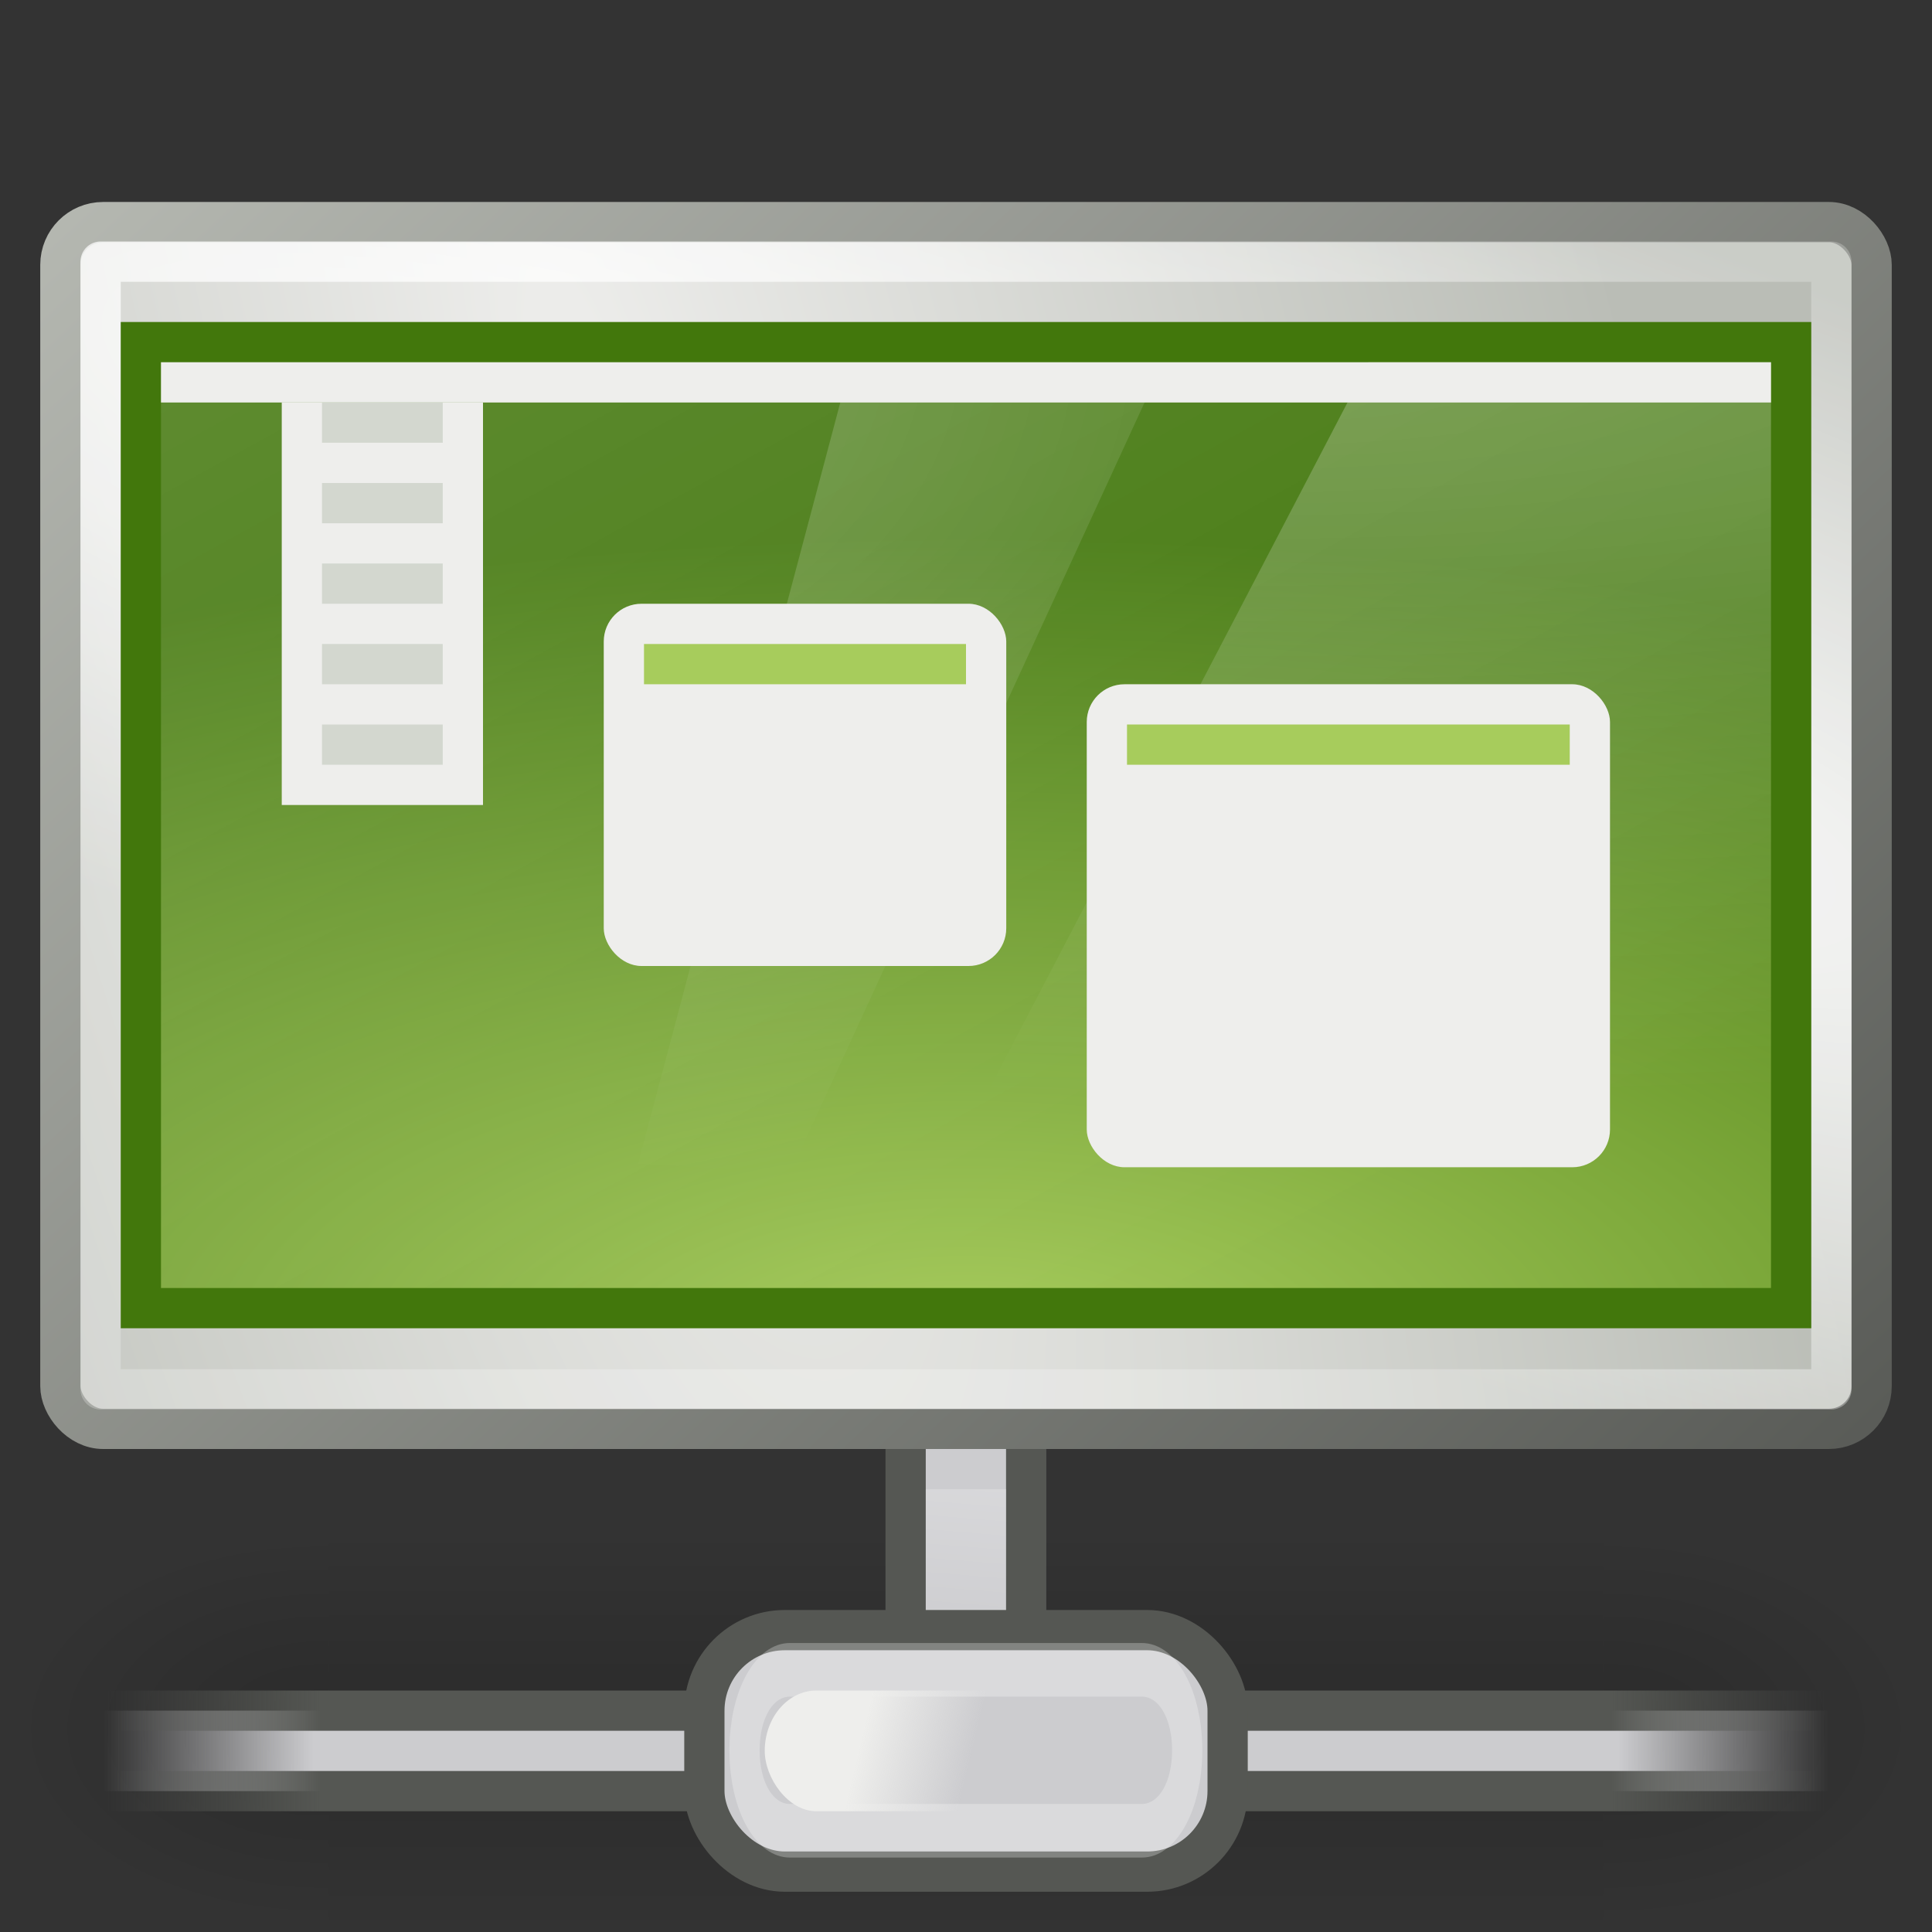 <?xml version="1.0" encoding="UTF-8" standalone="no"?>
<!-- Created with Inkscape (http://www.inkscape.org/) -->
<svg
   xmlns:dc="http://purl.org/dc/elements/1.1/"
   xmlns:cc="http://creativecommons.org/ns#"
   xmlns:rdf="http://www.w3.org/1999/02/22-rdf-syntax-ns#"
   xmlns:svg="http://www.w3.org/2000/svg"
   xmlns="http://www.w3.org/2000/svg"
   xmlns:xlink="http://www.w3.org/1999/xlink"
   xmlns:sodipodi="http://sodipodi.sourceforge.net/DTD/sodipodi-0.dtd"
   xmlns:inkscape="http://www.inkscape.org/namespaces/inkscape"
   width="48px"
   height="48px"
   id="svg17991"
   sodipodi:version="0.32"
   inkscape:version="0.46"
   sodipodi:docname="preferences-desktop-remote-desktop.svg"
   inkscape:output_extension="org.inkscape.output.svg.inkscape">
  <rect width="100%" height="100%" fill="#333333" stroke="none"/>
  <defs
     id="defs17993">
    <linearGradient
       inkscape:collect="always"
       id="linearGradient4788-7">
      <stop
         style="stop-color:#ffffff;stop-opacity:1;"
         offset="0"
         id="stop4790-8" />
      <stop
         style="stop-color:#ffffff;stop-opacity:0;"
         offset="1"
         id="stop4792-6" />
    </linearGradient>
    <radialGradient
       inkscape:collect="always"
       xlink:href="#linearGradient4788-7"
       id="radialGradient8418"
       gradientUnits="userSpaceOnUse"
       gradientTransform="matrix(-2.345,1.0305331e-6,0.168,-1.671,1062.435,156.145)"
       cx="326.021"
       cy="58"
       fx="326.021"
       fy="58"
       r="12.5" />
    <linearGradient
       inkscape:collect="always"
       id="linearGradient5687">
      <stop
         style="stop-color:#ffffff;stop-opacity:1;"
         offset="0"
         id="stop5689" />
      <stop
         style="stop-color:#ffffff;stop-opacity:0;"
         offset="1"
         id="stop5691" />
    </linearGradient>
    <linearGradient
       inkscape:collect="always"
       xlink:href="#linearGradient5687"
       id="linearGradient8416"
       gradientUnits="userSpaceOnUse"
       gradientTransform="matrix(0.192,0,0,0.185,291.538,45.645)"
       x1="88"
       y1="44.5"
       x2="178"
       y2="202.5" />
    <linearGradient
       inkscape:collect="always"
       id="linearGradient4788">
      <stop
         style="stop-color:#ffffff;stop-opacity:1;"
         offset="0"
         id="stop4790" />
      <stop
         style="stop-color:#ffffff;stop-opacity:0;"
         offset="1"
         id="stop4792" />
    </linearGradient>
    <radialGradient
       inkscape:collect="always"
       xlink:href="#linearGradient4788"
       id="radialGradient8414"
       gradientUnits="userSpaceOnUse"
       gradientTransform="matrix(6.422,5.8880003e-8,-1.5792387e-8,1.458,-1775.55,-25.552)"
       cx="327.5"
       cy="58"
       fx="327.5"
       fy="58"
       r="12.5" />
    <linearGradient
       id="linearGradient2699">
      <stop
         style="stop-color:#a7cc5c;stop-opacity:1"
         offset="0"
         id="stop2701" />
      <stop
         style="stop-color:#42770c;stop-opacity:1"
         offset="1"
         id="stop2703" />
    </linearGradient>
    <radialGradient
       inkscape:collect="always"
       xlink:href="#linearGradient2699"
       id="radialGradient8412"
       gradientUnits="userSpaceOnUse"
       gradientTransform="matrix(2.509,0,0,1.075,259.769,42.964)"
       cx="24.006"
       cy="37.922"
       fx="24.006"
       fy="37.922"
       r="19" />
    <linearGradient
       inkscape:collect="always"
       id="linearGradient4646">
      <stop
         style="stop-color:#ffffff;stop-opacity:1;"
         offset="0"
         id="stop4648" />
      <stop
         style="stop-color:#ffffff;stop-opacity:0.1"
         offset="1"
         id="stop4650" />
    </linearGradient>
    <radialGradient
       inkscape:collect="always"
       xlink:href="#linearGradient4646"
       id="radialGradient8410"
       gradientUnits="userSpaceOnUse"
       gradientTransform="matrix(-3.09,-1.061,0.214,-0.624,1278.63,446.665)"
       cx="314.369"
       cy="75.284"
       fx="314.369"
       fy="75.284"
       r="22" />
    <linearGradient
       id="linearGradient5538"
       inkscape:collect="always">
      <stop
         id="stop5540"
         offset="0"
         style="stop-color:#555753;stop-opacity:1;" />
      <stop
         id="stop5542"
         offset="1"
         style="stop-color:#babdb6;stop-opacity:1" />
    </linearGradient>
    <linearGradient
       inkscape:collect="always"
       xlink:href="#linearGradient5538"
       id="linearGradient8408"
       gradientUnits="userSpaceOnUse"
       gradientTransform="translate(0,1)"
       x1="333.25"
       y1="97"
       x2="293"
       y2="54.018" />
    <linearGradient
       inkscape:collect="always"
       id="linearGradient4654">
      <stop
         style="stop-color:#eeeeec;stop-opacity:1"
         offset="0"
         id="stop4656" />
      <stop
         style="stop-color:#babdb6;stop-opacity:1"
         offset="1"
         id="stop4658" />
    </linearGradient>
    <radialGradient
       inkscape:collect="always"
       xlink:href="#linearGradient4654"
       id="radialGradient8406"
       gradientUnits="userSpaceOnUse"
       gradientTransform="matrix(1.126,4.204,-1.075,0.288,23.034,-1278.121)"
       cx="314.31"
       cy="61.655"
       fx="314.31"
       fy="61.655"
       r="23" />
    <radialGradient
       inkscape:collect="always"
       xlink:href="#linearGradient5060"
       id="radialGradient2099"
       gradientUnits="userSpaceOnUse"
       gradientTransform="matrix(-2.774,0,0,1.97,112.762,-872.885)"
       cx="605.714"
       cy="486.648"
       fx="605.714"
       fy="486.648"
       r="117.143" />
    <linearGradient
       inkscape:collect="always"
       id="linearGradient5060">
      <stop
         style="stop-color:black;stop-opacity:1;"
         offset="0"
         id="stop5062" />
      <stop
         style="stop-color:black;stop-opacity:0;"
         offset="1"
         id="stop5064" />
    </linearGradient>
    <radialGradient
       inkscape:collect="always"
       xlink:href="#linearGradient5060"
       id="radialGradient2097"
       gradientUnits="userSpaceOnUse"
       gradientTransform="matrix(2.774,0,0,1.97,-1891.633,-872.885)"
       cx="605.714"
       cy="486.648"
       fx="605.714"
       fy="486.648"
       r="117.143" />
    <linearGradient
       id="linearGradient5048">
      <stop
         style="stop-color:black;stop-opacity:0;"
         offset="0"
         id="stop5050" />
      <stop
         id="stop5056"
         offset="0.5"
         style="stop-color:black;stop-opacity:1;" />
      <stop
         style="stop-color:black;stop-opacity:0;"
         offset="1"
         id="stop5052" />
    </linearGradient>
    <linearGradient
       inkscape:collect="always"
       xlink:href="#linearGradient5048"
       id="linearGradient2095"
       gradientUnits="userSpaceOnUse"
       gradientTransform="matrix(2.774,0,0,1.97,-1892.179,-872.885)"
       x1="302.857"
       y1="366.648"
       x2="302.857"
       y2="609.505" />
    <linearGradient
       id="linearGradient7875"
       inkscape:collect="always">
      <stop
         id="stop7877"
         offset="0"
         style="stop-color:#555753;stop-opacity:1" />
      <stop
         id="stop7879"
         offset="1"
         style="stop-color:#555753;stop-opacity:0" />
    </linearGradient>
    <linearGradient
       inkscape:collect="always"
       xlink:href="#linearGradient7875"
       id="linearGradient21581"
       gradientUnits="userSpaceOnUse"
       gradientTransform="matrix(1,0,0,1,7.0469163e-3,50)"
       x1="45.795"
       y1="-9.965"
       x2="45.795"
       y2="-4.661" />
    <linearGradient
       inkscape:collect="always"
       xlink:href="#linearGradient3274"
       id="linearGradient21579"
       gradientUnits="userSpaceOnUse"
       gradientTransform="matrix(1,0,0,1,7.0469163e-3,50)"
       x1="43.5"
       y1="-9.788"
       x2="43.5"
       y2="-4.573" />
    <linearGradient
       id="linearGradient7869"
       inkscape:collect="always">
      <stop
         id="stop7871"
         offset="0"
         style="stop-color:#555753;stop-opacity:1" />
      <stop
         id="stop7873"
         offset="1"
         style="stop-color:#555753;stop-opacity:0" />
    </linearGradient>
    <linearGradient
       inkscape:collect="always"
       xlink:href="#linearGradient7869"
       id="linearGradient21585"
       gradientUnits="userSpaceOnUse"
       gradientTransform="matrix(1,0,0,1,9.4529163e-3,2)"
       x1="45.795"
       y1="-9.965"
       x2="45.795"
       y2="-4.661" />
    <linearGradient
       inkscape:collect="always"
       id="linearGradient3274">
      <stop
         style="stop-color:#cccccf;stop-opacity:1;"
         offset="0"
         id="stop3276" />
      <stop
         style="stop-color:#cccccf;stop-opacity:0;"
         offset="1"
         id="stop3278" />
    </linearGradient>
    <linearGradient
       inkscape:collect="always"
       xlink:href="#linearGradient3274"
       id="linearGradient21583"
       gradientUnits="userSpaceOnUse"
       gradientTransform="matrix(1,0,0,1,9.4529163e-3,2)"
       x1="43.5"
       y1="-9.788"
       x2="43.5"
       y2="-4.573" />
    <linearGradient
       inkscape:collect="always"
       id="linearGradient8977">
      <stop
         style="stop-color:#555753;stop-opacity:1"
         offset="0"
         id="stop8979" />
      <stop
         style="stop-color:#555753;stop-opacity:1"
         offset="1"
         id="stop8981" />
    </linearGradient>
    <linearGradient
       inkscape:collect="always"
       xlink:href="#linearGradient8977"
       id="linearGradient21587"
       gradientUnits="userSpaceOnUse"
       x1="23.276"
       y1="42.545"
       x2="24.689"
       y2="43.738"
       gradientTransform="matrix(0.999,0,0,1.001,1.3072642e-2,-9.3615084e-2)" />
    <linearGradient
       inkscape:collect="always"
       id="linearGradient3316">
      <stop
         style="stop-color:#eeeeec;stop-opacity:1;"
         offset="0"
         id="stop3318" />
      <stop
         style="stop-color:#eeeeec;stop-opacity:0;"
         offset="1"
         id="stop3320" />
    </linearGradient>
    <linearGradient
       inkscape:collect="always"
       xlink:href="#linearGradient3316"
       id="linearGradient21589"
       gradientUnits="userSpaceOnUse"
       gradientTransform="matrix(1.286,0,0,1.5,-6.714,-21)"
       x1="21.812"
       y1="42.955"
       x2="23.862"
       y2="43.53" />
    <linearGradient
       id="linearGradient319"
       inkscape:collect="always">
      <stop
         id="stop320"
         offset="0"
         style="stop-color:#ffffff;stop-opacity:1;" />
      <stop
         id="stop321"
         offset="1"
         style="stop-color:#ffffff;stop-opacity:0;" />
    </linearGradient>
    <linearGradient
       inkscape:collect="always"
       xlink:href="#linearGradient319"
       id="linearGradient21591"
       gradientUnits="userSpaceOnUse"
       gradientTransform="translate(-1,-1)"
       x1="24.391"
       y1="37.228"
       x2="24"
       y2="41.998" />
  </defs>
  <sodipodi:namedview
     id="base"
     pagecolor="#ffffff"
     bordercolor="#666666"
     borderopacity="1.0"
     inkscape:pageopacity="0.0"
     inkscape:pageshadow="2"
     inkscape:zoom="7"
     inkscape:cx="37.747644"
     inkscape:cy="19.774196"
     inkscape:current-layer="layer1"
     showgrid="true"
     inkscape:grid-bbox="true"
     inkscape:document-units="px"
     inkscape:window-width="641"
     inkscape:window-height="688"
     inkscape:window-x="1037"
     inkscape:window-y="333" />
  <g
     id="layer1"
     inkscape:label="Layer 1"
     inkscape:groupmode="layer">
    <g
       id="g13071"
       transform="matrix(2.3640267e-2,0,0,2.0904881e-2,45.026,41.15)"
       style="opacity:0.4;display:inline">
      <rect
         y="-150.697"
         x="-1559.252"
         height="478.357"
         width="1339.633"
         id="rect13073"
         style="opacity:0.402;fill:url(#linearGradient2095);fill-opacity:1;fill-rule:nonzero;stroke:none;stroke-width:1;stroke-linecap:round;stroke-linejoin:miter;marker:none;marker-start:none;marker-mid:none;marker-end:none;stroke-miterlimit:4;stroke-dasharray:none;stroke-dashoffset:0;stroke-opacity:1;visibility:visible;display:inline;overflow:visible" />
      <path
         sodipodi:nodetypes="cccc"
         id="path13075"
         d="M -219.619,-150.68 C -219.619,-150.68 -219.619,327.65 -219.619,327.65 C -76.745,328.551 125.781,220.481 125.781,88.454 C 125.781,-43.572 -33.655,-150.68 -219.619,-150.68 z"
         style="opacity:0.402;fill:url(#radialGradient2097);fill-opacity:1;fill-rule:nonzero;stroke:none;stroke-width:1;stroke-linecap:round;stroke-linejoin:miter;marker:none;marker-start:none;marker-mid:none;marker-end:none;stroke-miterlimit:4;stroke-dasharray:none;stroke-dashoffset:0;stroke-opacity:1;visibility:visible;display:inline;overflow:visible" />
      <path
         style="opacity:0.402;fill:url(#radialGradient2099);fill-opacity:1;fill-rule:nonzero;stroke:none;stroke-width:1;stroke-linecap:round;stroke-linejoin:miter;marker:none;marker-start:none;marker-mid:none;marker-end:none;stroke-miterlimit:4;stroke-dasharray:none;stroke-dashoffset:0;stroke-opacity:1;visibility:visible;display:inline;overflow:visible"
         d="M -1559.252,-150.68 C -1559.252,-150.68 -1559.252,327.65 -1559.252,327.65 C -1702.127,328.551 -1904.652,220.481 -1904.652,88.454 C -1904.652,-43.572 -1745.216,-150.68 -1559.252,-150.68 z"
         id="path13077"
         sodipodi:nodetypes="cccc" />
    </g>
    <rect
       style="fill:url(#linearGradient21579);fill-opacity:1;stroke:url(#linearGradient21581);stroke-width:1;stroke-miterlimit:4;stroke-dasharray:none;stroke-opacity:1"
       id="rect8951"
       width="2"
       height="18"
       x="42.5"
       y="27.5"
       transform="matrix(0,1,1,0,0,0)"
       rx="1"
       ry="0" />
    <rect
       style="fill:url(#linearGradient21583);fill-opacity:1;stroke:url(#linearGradient21585);stroke-width:1;stroke-miterlimit:4;stroke-dasharray:none;stroke-opacity:1"
       id="rect8953"
       width="2"
       height="18"
       x="42.5"
       y="-20.5"
       transform="matrix(0,1,-1,0,0,0)"
       ry="0" />
    <rect
       style="fill:#cccccf;fill-opacity:1;stroke:#555753;stroke-width:1;stroke-miterlimit:4;stroke-dasharray:none;stroke-opacity:1"
       id="rect8955"
       width="2.995"
       height="5.09"
       x="22.5"
       y="35.5" />
    <rect
       style="fill:#cccccf;fill-opacity:1;stroke:url(#linearGradient21587);stroke-width:1;stroke-miterlimit:4;stroke-dasharray:none;stroke-opacity:1"
       id="rect8957"
       width="13"
       height="6"
       x="17.5"
       y="40.5"
       rx="1.999"
       ry="2.002" />
    <path
       transform="matrix(1.093,0,0,1.939,-2.782,-40.861)"
       sodipodi:type="inkscape:offset"
       inkscape:radius="-0.97227186"
       inkscape:original="M 20.5 41.5 C 19.392 41.5 18.5 42.392 18.5 43.5 C 18.5 44.608 19.392 45.5 20.5 45.5 L 28.5 45.5 C 29.608 45.5 30.5 44.608 30.5 43.5 C 30.5 42.392 29.608 41.5 28.5 41.5 L 20.5 41.5 z "
       style="opacity:0.266;fill:none;fill-opacity:1;stroke:#ffffff;stroke-width:0.687;stroke-miterlimit:4;stroke-dasharray:none;stroke-opacity:1"
       id="path8959"
       d="M 20.5,42.469 C 19.914,42.469 19.469,42.914 19.469,43.5 C 19.469,44.086 19.914,44.531 20.5,44.531 L 28.5,44.531 C 29.086,44.531 29.531,44.086 29.531,43.5 C 29.531,42.914 29.086,42.469 28.5,42.469 L 20.5,42.469 z" />
    <rect
       style="fill:url(#linearGradient21589);fill-opacity:1;stroke:none;stroke-width:1;stroke-miterlimit:4;stroke-dasharray:none;stroke-opacity:1"
       id="rect8961"
       width="9"
       height="3"
       x="19"
       y="42"
       rx="1.286"
       ry="1.5" />
    <rect
       style="opacity:0.266;fill:url(#linearGradient21591);fill-opacity:1;stroke:none;stroke-width:1;stroke-miterlimit:4;stroke-dasharray:none;stroke-opacity:1"
       id="rect8963"
       width="2"
       height="2.992"
       x="23"
       y="37" />
    <g
       style="display:inline;enable-background:new"
       id="g10751"
       transform="translate(-296,-50)">
      <rect
         ry="1.062"
         rx="1.062"
         y="55.518"
         x="297.5"
         height="29.982"
         width="45"
         id="rect2722"
         style="fill:url(#radialGradient8406);fill-opacity:1;stroke:url(#linearGradient8408);stroke-width:1;stroke-linecap:round;stroke-linejoin:round;stroke-miterlimit:4;stroke-dasharray:none;stroke-dashoffset:0.5;stroke-opacity:1" />
      <rect
         ry="0"
         rx="0"
         y="56.5"
         x="298.5"
         height="28.018"
         width="43"
         id="rect4642"
         style="fill:none;stroke:url(#radialGradient8410);stroke-width:1;stroke-linecap:round;stroke-linejoin:round;stroke-miterlimit:4;stroke-dasharray:none;stroke-dashoffset:0.5;stroke-opacity:1;display:inline;enable-background:new" />
      <rect
         ry="0"
         rx="0"
         y="56.5"
         x="298.5"
         height="28.018"
         width="43"
         id="rect5043"
         style="opacity:0.15;fill:none;stroke:#ffffff;stroke-width:1;stroke-linecap:round;stroke-linejoin:round;stroke-miterlimit:4;stroke-dasharray:none;stroke-dashoffset:0.5;stroke-opacity:1;display:inline;enable-background:new" />
      <rect
         style="fill:url(#radialGradient8412);fill-opacity:1;fill-rule:evenodd;stroke:#42770c;stroke-width:1px;stroke-linecap:butt;stroke-linejoin:miter;stroke-opacity:1;display:inline;enable-background:new"
         id="rect2716"
         width="41"
         height="24"
         x="299.5"
         y="58.5" />
      <path
         sodipodi:nodetypes="ccccc"
         id="rect4785"
         d="M 330,59 L 340,59 L 340,82 L 318,82 L 330,59 z"
         style="opacity:0.245;fill:url(#radialGradient8414);fill-opacity:1;stroke:none" />
      <rect
         y="59"
         x="300"
         height="23"
         width="40"
         id="rect3466"
         style="opacity:0.15;fill:url(#linearGradient8416);fill-opacity:1;fill-rule:evenodd;stroke:none;display:inline;enable-background:new" />
      <path
         sodipodi:nodetypes="ccccc"
         id="path10688-3"
         d="M 317.085,59.218 L 324.796,59.218 L 315.634,79.136 L 311.852,78.912 L 317.085,59.218 L 317.085,59.218 L 317.085,59.218 z"
         style="opacity:0.245;fill:url(#radialGradient8418);fill-opacity:1;stroke:none;display:inline;enable-background:new" />
    </g>
    <rect
       style="opacity:1;fill:#eeeeec;fill-opacity:1;fill-rule:nonzero;stroke:none;stroke-width:1.5;stroke-linecap:square;stroke-linejoin:round;marker:none;marker-start:none;marker-mid:none;marker-end:none;stroke-miterlimit:4;stroke-dasharray:none;stroke-dashoffset:1.2;stroke-opacity:1;visibility:visible;display:inline;overflow:visible"
       id="rect4725"
       width="40"
       height="1"
       x="4"
       y="9" />
    <rect
       style="opacity:1;fill:#eeeeec;fill-opacity:1;fill-rule:nonzero;stroke:none;stroke-width:1.5;stroke-linecap:square;stroke-linejoin:round;marker:none;marker-start:none;marker-mid:none;marker-end:none;stroke-miterlimit:4;stroke-dasharray:none;stroke-dashoffset:1.2;stroke-opacity:1;visibility:visible;display:inline;overflow:visible"
       id="rect4727"
       width="10"
       height="9"
       x="15"
       y="15"
       rx="0.938"
       ry="0.938" />
    <rect
       style="opacity:1;fill:#a7cc5c;fill-opacity:1;fill-rule:nonzero;stroke:none;stroke-width:1.5;stroke-linecap:square;stroke-linejoin:round;marker:none;marker-start:none;marker-mid:none;marker-end:none;stroke-miterlimit:4;stroke-dasharray:none;stroke-dashoffset:1.2;stroke-opacity:1;visibility:visible;display:inline;overflow:visible"
       id="rect4729"
       width="8"
       height="1"
       x="16"
       y="16"
       rx="0"
       ry="0" />
    <rect
       style="opacity:1;fill:#eeeeec;fill-opacity:1;fill-rule:nonzero;stroke:none;stroke-width:1.5;stroke-linecap:square;stroke-linejoin:round;marker:none;marker-start:none;marker-mid:none;marker-end:none;stroke-miterlimit:4;stroke-dasharray:none;stroke-dashoffset:1.2;stroke-opacity:1;visibility:visible;display:inline;overflow:visible"
       id="rect4731"
       width="13"
       height="12"
       x="27"
       y="17"
       rx="0.938"
       ry="0.938" />
    <rect
       style="opacity:1;fill:#a7cc5c;fill-opacity:1;fill-rule:nonzero;stroke:none;stroke-width:1.5;stroke-linecap:square;stroke-linejoin:round;marker:none;marker-start:none;marker-mid:none;marker-end:none;stroke-miterlimit:4;stroke-dasharray:none;stroke-dashoffset:1.2;stroke-opacity:1;visibility:visible;display:inline;overflow:visible"
       id="rect4733"
       width="11"
       height="1"
       x="28"
       y="18"
       rx="0"
       ry="0" />
    <rect
       style="opacity:1;fill:#eeeeec;fill-opacity:1;fill-rule:nonzero;stroke:none;stroke-width:1.5;stroke-linecap:square;stroke-linejoin:round;marker:none;marker-start:none;marker-mid:none;marker-end:none;stroke-miterlimit:4;stroke-dasharray:none;stroke-dashoffset:1.2;stroke-opacity:1;visibility:visible;display:inline;overflow:visible"
       id="rect4735"
       width="5"
       height="10"
       x="7"
       y="10" />
    <rect
       style="opacity:1;fill:#d3d7cf;fill-opacity:1;fill-rule:nonzero;stroke:none;stroke-width:1.5;stroke-linecap:square;stroke-linejoin:round;marker:none;marker-start:none;marker-mid:none;marker-end:none;stroke-miterlimit:4;stroke-dasharray:none;stroke-dashoffset:1.2;stroke-opacity:1;visibility:visible;display:inline;overflow:visible"
       id="rect4737"
       width="3"
       height="1"
       x="8"
       y="10" />
    <rect
       style="opacity:1;fill:#d3d7cf;fill-opacity:1;fill-rule:nonzero;stroke:none;stroke-width:1.5;stroke-linecap:square;stroke-linejoin:round;marker:none;marker-start:none;marker-mid:none;marker-end:none;stroke-miterlimit:4;stroke-dasharray:none;stroke-dashoffset:1.2;stroke-opacity:1;visibility:visible;display:inline;overflow:visible"
       id="rect4739"
       width="3"
       height="1"
       x="8"
       y="12" />
    <rect
       style="opacity:1;fill:#d3d7cf;fill-opacity:1;fill-rule:nonzero;stroke:none;stroke-width:1.5;stroke-linecap:square;stroke-linejoin:round;marker:none;marker-start:none;marker-mid:none;marker-end:none;stroke-miterlimit:4;stroke-dasharray:none;stroke-dashoffset:1.2;stroke-opacity:1;visibility:visible;display:inline;overflow:visible"
       id="rect4741"
       width="3"
       height="1"
       x="8"
       y="14" />
    <rect
       style="opacity:1;fill:#d3d7cf;fill-opacity:1;fill-rule:nonzero;stroke:none;stroke-width:1.5;stroke-linecap:square;stroke-linejoin:round;marker:none;marker-start:none;marker-mid:none;marker-end:none;stroke-miterlimit:4;stroke-dasharray:none;stroke-dashoffset:1.2;stroke-opacity:1;visibility:visible;display:inline;overflow:visible"
       id="rect4743"
       width="3"
       height="1"
       x="8"
       y="16" />
    <rect
       style="opacity:1;fill:#d3d7cf;fill-opacity:1;fill-rule:nonzero;stroke:none;stroke-width:1.5;stroke-linecap:square;stroke-linejoin:round;marker:none;marker-start:none;marker-mid:none;marker-end:none;stroke-miterlimit:4;stroke-dasharray:none;stroke-dashoffset:1.2;stroke-opacity:1;visibility:visible;display:inline;overflow:visible"
       id="rect4745"
       width="3"
       height="1"
       x="8"
       y="18" />
  </g>
</svg>
